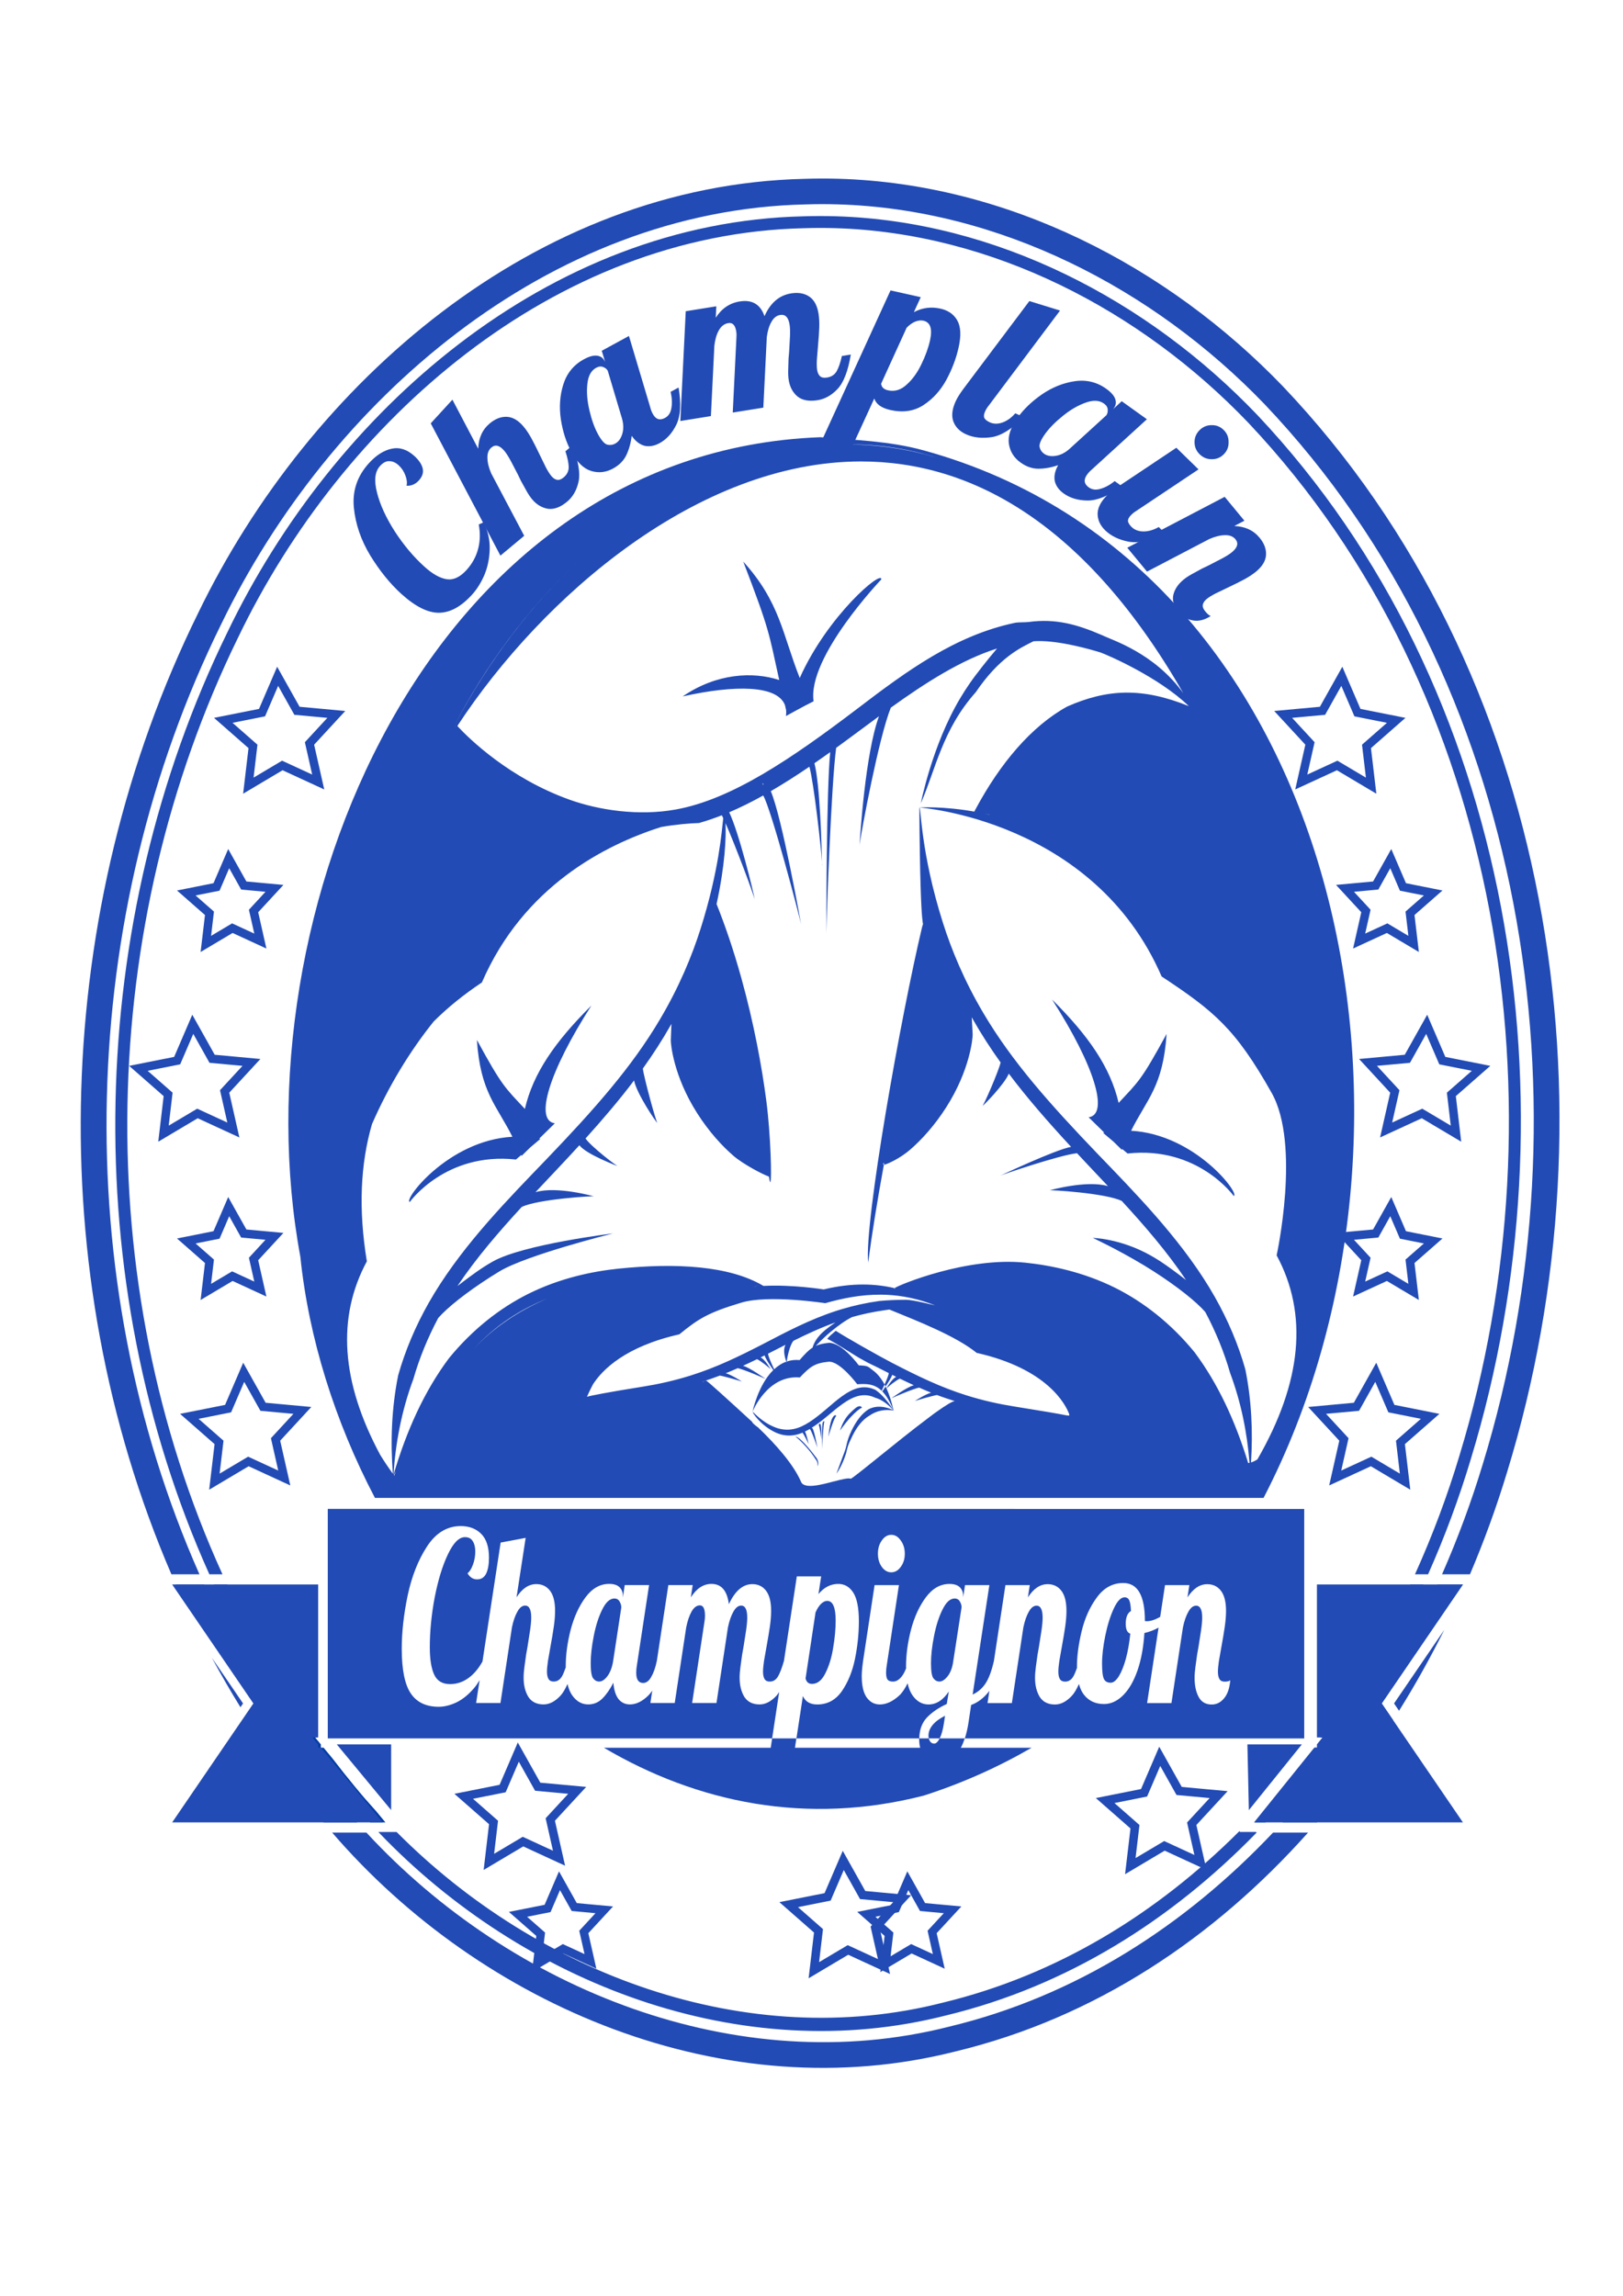 <?xml version="1.0" encoding="UTF-8" standalone="no"?>
<!-- Created with Inkscape (http://www.inkscape.org/) -->

<svg
   width="210mm"
   height="297mm"
   viewBox="0 0 210 297"
   version="1.1"
   id="svg38435"
   inkscape:version="1.1.1 (3bf5ae0d25, 2021-09-20)"
   sodipodi:docname="Logo.svg"
   xmlns:inkscape="http://www.inkscape.org/namespaces/inkscape"
   xmlns:sodipodi="http://sodipodi.sourceforge.net/DTD/sodipodi-0.dtd"
   xmlns="http://www.w3.org/2000/svg"
   xmlns:svg="http://www.w3.org/2000/svg"
   xmlns:rdf="http://www.w3.org/1999/02/22-rdf-syntax-ns#"
   xmlns:cc="http://creativecommons.org/ns#"
   xmlns:dc="http://purl.org/dc/elements/1.1/">
  <title
     id="title38760">Draft Logo</title>
  <sodipodi:namedview
     id="namedview38437"
     pagecolor="#505050"
     bordercolor="#ffffff"
     borderopacity="1"
     inkscape:pageshadow="0"
     inkscape:pageopacity="0"
     inkscape:pagecheckerboard="1"
     inkscape:document-units="mm"
     showgrid="false"
     inkscape:zoom="0.32026164"
     inkscape:cx="373.13242"
     inkscape:cy="488.66296"
     inkscape:window-width="960"
     inkscape:window-height="1017"
     inkscape:window-x="952"
     inkscape:window-y="-8"
     inkscape:window-maximized="0"
     inkscape:current-layer="layer1" />
  <defs
     id="defs38432" />
  <g
     inkscape:label="Layer 1"
     inkscape:groupmode="layer"
     id="layer1">
    <path
       id="path47816"
       style="fill:#224bb5;fill-opacity:1;stroke:none;stroke-width:0.061px;stroke-linecap:butt;stroke-linejoin:miter;stroke-opacity:1"
       d="M 106.138,56.56 C 55.342,58.476 30.648,118.329 38.863,162.587 c 1.083,10.507 4.459,21.288 9.649,31.188 H 163.494 C 188.231,146.111 173.935,73.233 119.52,58.265 115.06,57.038 110.599,56.936 106.138,56.56 Z m 4.743,0.945 c 3.8,0.083 7.436,0.749 10.893,1.878 0.394,0.129 0.788,0.258 1.178,0.399 -0.392,-0.137 -0.784,-0.275 -1.178,-0.399 -4.182,-1.324 -8.441,-1.929 -12.697,-1.873 v 0 c -0.407,0.005 -0.814,0.025 -1.221,0.043 0.105,-0.005 0.209,-0.016 0.315,-0.021 l 0.904,-0.022 v 0 c 0.606,-0.016 1.208,-0.017 1.805,-0.004 z m 0.492,2.192 c 14.371,-0.019 29.158,8.069 41.74,29.989 -3.797,-5.264 -9.256,-6.881 -10.491,-7.505 -3.307,-1.43 -6.049,-2.181 -9.514,-1.718 -0.491,0.066 -1.321,0.012 -1.808,0.114 -7.671,1.627 -13.854,6.128 -20.356,11.096 -8.568,6.512 -16.293,11.744 -23.486,13.045 -4.859,0.889 -10.046,0.072 -13.79,-1.274 -7.763,-2.788 -12.934,-7.849 -14.464,-9.492 l 0.012,-0.093 C 70.255,77.068 90.369,59.724 111.373,59.696 Z m -22.33,2.92 c -0.09,0.045 -0.179,0.092 -0.268,0.137 0.09,-0.045 0.178,-0.092 0.268,-0.137 z m -1.636,0.854 c -0.214,0.117 -0.427,0.237 -0.641,0.357 0.213,-0.119 0.426,-0.24 0.641,-0.357 z m -1.624,0.918 c -0.299,0.176 -0.598,0.357 -0.895,0.54 0.297,-0.182 0.595,-0.363 0.895,-0.54 z m -1.617,0.986 c -0.356,0.225 -0.71,0.457 -1.064,0.691 0.353,-0.234 0.706,-0.465 1.064,-0.691 z m -1.61,1.055 c -0.395,0.268 -0.787,0.543 -1.178,0.822 0.39,-0.278 0.782,-0.553 1.178,-0.822 z m -1.597,1.122 c -0.419,0.305 -0.836,0.616 -1.25,0.934 0.413,-0.316 0.83,-0.628 1.25,-0.934 z m -1.589,1.193 c -0.432,0.335 -0.86,0.678 -1.287,1.027 0.425,-0.348 0.854,-0.69 1.287,-1.027 z m -1.571,1.259 c -0.444,0.367 -0.885,0.743 -1.323,1.125 0.437,-0.381 0.877,-0.756 1.323,-1.125 z m -1.542,1.315 c -0.465,0.409 -0.927,0.827 -1.385,1.253 0.457,-0.424 0.918,-0.842 1.385,-1.253 z m 19.914,1.337 c 3.44,8.941 3.299,9.193 4.653,15.314 -3.415,-1.108 -8.093,-0.883 -12.492,2.123 6.823,-1.519 12.241,-1.453 13.234,1.122 0.053,0.226 0.095,0.415 0.151,0.653 0.022,0.238 0.018,0.492 -0.021,0.764 l 1.134,-0.623 1.341,-0.723 1.101,-0.564 c -0.831,-5.707 8.759,-15.765 8.759,-15.765 0.132,-1.31 -6.945,4.684 -10.552,12.751 -2.231,-5.628 -2.547,-9.805 -7.307,-15.053 z m -21.423,0.03 C 68.641,78.386 63.193,85.534 58.792,93.858 l 0.163,0.164 c 0.01,0.014 0.021,0.028 0.031,0.042 -0.063,-0.069 -0.133,-0.136 -0.195,-0.206 4.019,-7.7 9.436,-15.087 15.956,-21.173 z m 59.544,10.249 c 2.911,-0.048 6.761,1.062 8.113,1.476 1.039,0.377 7.579,3.226 11.417,6.939 -5.998,-2.428 -10.518,-2.248 -15.736,0.051 -4.633,2.551 -8.681,7.351 -11.868,13.303 -0.079,0.143 -0.108,0.197 -0.155,0.282 0.09,0.015 0.171,0.037 0.256,0.052 -4.307,-0.786 -7.349,-0.572 -7.364,-0.572 0,0 22.56,1.576 31.347,21.855 6.794,4.493 9.563,6.758 14.237,15.061 3.784,6.696 0.645,21.017 0.645,21.017 4.093,7.591 3.282,16.383 -2.484,26.391 -0.283,0.184 -0.561,0.321 -0.831,0.404 0.25,-3.924 0.081,-8.008 -0.739,-12.06 -0.903,-3.187 -2.226,-6.318 -3.93,-9.33 -0.241,-0.426 -0.489,-0.848 -0.743,-1.266 -4.004,-6.566 -9.647,-12.292 -14.427,-17.258 -6.285,-6.55 -11.089,-11.968 -14.757,-18.163 -2.481,-4.183 -4.151,-8.209 -5.279,-11.771 -2.876,-9.076 -2.807,-14.89 -3.04,-14.881 0.124,18.764 0.727,13.977 0.346,15.508 -2.705,11.342 -7.482,38.069 -6.97,43.364 0.499,-3.797 1.212,-8.165 2.032,-12.647 -0.237,-0.023 0.102,-0.555 0,0 0.533,-0.103 2.148,-0.881 3.37,-1.933 1.46,-1.258 3.165,-3.1 4.712,-5.527 3.095,-4.856 3.431,-9.024 3.409,-9.43 l -0.119,-2.203 c 0.044,0.079 0.083,0.156 0.128,0.235 1.09,1.926 2.293,3.783 3.608,5.619 -0.26,1.131 -2.254,5.723 -2.379,5.648 0.167,-0.062 2.915,-2.877 3.437,-4.207 2.34,3.108 5.021,6.192 8.059,9.473 -2.039,0.363 -9.181,3.737 -9.181,3.737 0.003,-0.054 7.665,-2.675 9.95,-2.914 0.406,0.434 0.801,0.862 1.219,1.304 0.9,0.955 1.845,1.955 2.787,2.956 -2.782,-0.824 -7.616,0.56 -7.604,0.551 -0.085,-0.108 7.349,0.348 9.39,1.366 2.938,3.189 5.88,6.595 8.317,10.231 -0.998,-0.781 -2.49,-1.879 -3.315,-2.413 -0.426,-0.276 -0.852,-0.533 -1.277,-0.773 -3.944,-2.215 -7.475,-2.265 -7.475,-2.265 0,0 3.053,1.403 6.625,3.547 0.396,0.237 0.795,0.486 1.2,0.747 3.152,2.02 5.557,3.951 6.729,5.291 1.365,2.569 2.446,5.214 3.215,7.893 1.446,3.873 2.209,7.816 2.51,11.621 -0.058,0.012 -0.116,0.019 -0.173,0.026 -1.677,-5.44 -3.893,-10.25 -6.937,-14.33 -3.024,-3.704 -6.572,-6.488 -10.273,-8.337 -4.09,-2.035 -8.275,-2.906 -11.636,-3.256 -7.538,-0.785 -16.397,2.9 -16.913,3.295 0.036,0.037 0.084,0.054 0.126,0.083 l -0.176,-0.045 c 0,-0.006 0.034,-0.025 0.05,-0.037 -1.266,-0.298 -2.626,-0.469 -4.082,-0.469 -1.585,0 -3.281,0.196 -5.084,0.637 0,0 -3.972,-0.651 -7.798,-0.456 -4.373,-2.61 -11.32,-3.007 -18.789,-2.23 -3.361,0.35 -7.546,1.221 -11.636,3.256 -3.701,1.848 -7.249,4.633 -10.273,8.337 -3.18,4.262 -5.463,9.313 -7.164,15.055 -0.002,-0.002 -0.003,-0.004 -0.004,-0.006 0.257,-4.032 1.03,-8.24 2.57,-12.366 0.768,-2.679 1.85,-5.324 3.215,-7.893 1.173,-1.339 3.577,-3.271 6.729,-5.29 0.405,-0.261 0.804,-0.509 1.2,-0.746 3.571,-2.144 14.689,-4.908 14.689,-4.908 0,0 -11.596,1.411 -15.539,3.625 -0.426,0.24 -0.852,0.497 -1.278,0.773 -0.824,0.534 -2.317,1.632 -3.315,2.413 2.437,-3.636 5.379,-7.042 8.317,-10.231 2.041,-1.018 9.476,-1.474 9.391,-1.367 0.012,0.008 -4.822,-1.375 -7.605,-0.551 0.942,-1.001 1.886,-2.001 2.786,-2.956 1.005,-1.063 1.961,-2.095 2.895,-3.115 0.865,1.188 5.043,2.736 5.043,2.736 -0.137,0.07 -3.651,-2.666 -4.247,-3.613 2.311,-2.559 4.405,-5.025 6.275,-7.501 0.324,1.674 2.864,5.447 3.033,5.51 -0.127,0.077 -1.761,-5.887 -1.897,-7.05 1.317,-1.838 2.521,-3.697 3.612,-5.625 0.031,-0.054 0.057,-0.107 0.087,-0.161 l -0.079,2.129 c -0.015,0.406 0.314,4.574 3.409,9.43 1.546,2.427 3.251,4.269 4.712,5.527 1.226,1.056 3.781,2.409 4.569,2.669 0.077,0.464 0.142,0.756 0.187,0.722 0.206,-0.152 0.05,-6.151 -0.516,-10.488 -0.58,-4.443 -1.601,-10.024 -3.228,-15.884 -1.058,-3.813 -2.174,-7.003 -3.213,-9.601 1.106,-5.048 1.244,-8.689 1.159,-10.469 1.227,2.785 3.609,9.092 3.781,9.919 -0.15,-1.005 -2.047,-8.695 -3.305,-11.322 1.45,-0.616 2.913,-1.345 4.402,-2.174 1.084,1.917 4.619,15.349 4.891,16.632 -0.084,-0.471 -2.433,-13.665 -3.91,-17.19 1.625,-0.944 3.285,-2.003 4.992,-3.164 0.559,2.011 1.488,10.198 1.63,12.342 -0.045,-2.061 -0.262,-10.073 -0.979,-12.788 0.673,-0.464 1.354,-0.943 2.044,-1.438 -0.483,4.758 -0.504,21.885 -0.505,23.424 0.044,-2.469 0.634,-19.139 1.272,-23.977 0.561,-0.407 1.128,-0.822 1.701,-1.247 1.249,-0.92 2.531,-1.879 3.841,-2.839 -1.782,4.835 -2.445,15.62 -2.51,16.619 0.22,-1.701 2.477,-13.857 4.042,-17.733 4.406,-3.166 9.075,-6.179 13.747,-7.655 -1.12,1.308 -2.742,3.353 -3.56,4.545 -0.425,0.619 -0.833,1.257 -1.225,1.913 -3.623,6.084 -5.081,13.57 -5.081,13.57 1.914,-4.341 2.765,-9.505 7.11,-14.374 3.06,-4.501 5.755,-5.735 7.468,-6.588 0.185,-0.014 0.375,-0.022 0.569,-0.026 z m 19.997,7.471 c 0.022,0.043 0.044,0.085 0.063,0.124 -0.021,-0.041 -0.042,-0.083 -0.063,-0.124 z m -55.595,10.936 c 0.036,0.005 0.091,0.073 0.079,0.209 -0.135,-0.142 -0.12,-0.215 -0.079,-0.209 z m 28.684,3.912 c 0.203,0.044 0.38,0.071 0.618,0.126 v 0 c 0.021,0.011 0.05,0.024 0.071,0.035 -0.23,-0.053 -0.465,-0.113 -0.689,-0.161 z M 93.4,105.468 c 0.047,0.087 0.121,0.257 0.179,0.377 -0.188,1.638 -0.561,6.828 -2.922,14.278 -1.128,3.562 -2.798,7.588 -5.279,11.771 -3.667,6.194 -8.472,11.612 -14.757,18.163 -4.779,4.967 -10.423,10.692 -14.426,17.258 -0.254,0.417 -0.501,0.839 -0.743,1.266 -1.704,3.012 -3.027,6.143 -3.93,9.33 -0.868,4.285 -1.008,8.608 -0.692,12.738 -0.581,-0.798 -1.123,-1.608 -1.63,-2.428 -5.08,-9.453 -5.641,-17.797 -1.733,-25.045 -1.104,-6.714 -0.838,-12.603 0.667,-17.763 2.143,-4.898 4.885,-9.413 7.978,-13.264 1.831,-1.824 3.913,-3.505 6.238,-5.05 5.359,-12.369 15.836,-17.774 23.199,-20.113 1.984,-0.343 3.68,-0.475 4.899,-0.515 0.982,-0.279 1.964,-0.614 2.952,-1.002 z m 17.821,3.813 c -0.017,0.134 -0.022,0.206 -0.013,0.201 0,0.002 0.01,-0.152 0.013,-0.201 z m -4.864,2.245 c 0.007,0.311 0.01,0.52 0.01,0.52 0.015,-0.027 0.01,-0.217 -0.01,-0.52 z m -8.699,4.875 c 0.007,0.044 0.01,0.076 0.01,0.093 0.007,-0.009 0,-0.045 -0.01,-0.093 z m 9.259,4.323 c -0.007,0.195 -0.007,0.311 0,0.316 z m 29.214,8.584 c 5.501,8.562 7.393,14.864 4.728,15.232 l 2.025,1.984 c -0.053,0.01 -0.105,0.016 -0.158,0.027 l 1.34,1.13 1.11,1.087 c 0.003,-0.049 0.003,-0.096 0.007,-0.145 l 0.714,0.602 c 9.102,-0.993 13.732,5.49 13.732,5.49 0.892,-0.194 -4.939,-7.968 -13.276,-8.434 2.038,-4.086 4.142,-5.726 4.593,-12.526 -3.271,5.999 -3.608,6.133 -6.207,8.922 -1.075,-4.625 -3.917,-8.709 -8.607,-13.369 z m -59.612,0.777 c 0,0 0,0 0,4.9e-4 z m 0,4.9e-4 c -4.69,4.66 -7.531,8.744 -8.606,13.369 -2.599,-2.789 -2.936,-2.922 -6.207,-8.922 0.451,6.8 2.555,8.44 4.593,12.526 -8.336,0.466 -14.168,8.24 -13.276,8.435 0,0 4.63,-6.483 13.732,-5.49 l 0.714,-0.602 c 0.004,0.049 0.004,0.096 0.007,0.145 l 1.109,-1.087 1.339,-1.13 c -0.053,-0.011 -0.105,-0.017 -0.158,-0.027 l 2.026,-1.984 c -2.665,-0.368 -0.774,-6.67 4.727,-15.232 z m 21.549,36.175 c 0.376,-0.191 0.29,-0.146 -0.453,0.243 -0.005,-0.001 -0.011,-0.003 -0.016,-0.004 0.112,-0.057 0.393,-0.2 0.469,-0.239 z m -0.679,0.187 c 0.025,0.004 0.051,0.006 0.075,0.01 -0.008,8.3e-4 -0.015,0.002 -0.023,0.003 -0.017,-0.004 -0.035,-0.008 -0.053,-0.013 z m 19.9,0.714 c 0.002,5e-4 0.004,0.002 0.006,0.002 -0.086,0.034 -0.089,0.034 -0.006,-0.002 z m -3.331,0.322 c 1.985,0.014 4.073,0.33 6.278,1.106 0.237,0.084 0.476,0.173 0.716,0.268 -0.009,0 -0.019,0 -0.03,0 -0.186,-0.035 -2.744,-0.711 -3.718,-0.711 -1.14,0.002 -2.294,0.05 -3.446,0.158 -1.66,0.232 -3.299,0.591 -4.883,1.067 -0.224,0.067 -0.447,0.137 -0.666,0.208 -3.461,1.124 -6.519,2.754 -9.17,4.133 -3.496,1.813 -6.38,3.193 -9.643,4.221 -2.203,0.695 -4.31,1.148 -6.167,1.443 -4.481,0.712 -6.982,1.201 -7.238,1.312 l -0.036,0.001 c 0,0 0.284,-0.691 0.785,-1.628 1.215,-1.871 4.174,-4.869 11.162,-6.444 2.445,-1.993 3.666,-2.797 8.034,-4.104 3.524,-1.054 10.844,0.074 10.844,0.074 2.245,-0.64 4.628,-1.12 7.18,-1.102 z m -43.153,0.51 c -3.631,1.537 -6.925,3.71 -9.598,6.601 2.818,-3.088 6.096,-5.197 9.598,-6.601 z m 44.278,1.417 c 3.831,1.563 8.636,3.455 11.287,5.605 9.155,2.063 11.49,6.657 11.961,7.887 0.007,0.075 0.028,0.23 0.028,0.23 0,0 -0.311,-0.028 -0.365,-0.032 -0.912,-0.19 -3.227,-0.588 -6.816,-1.159 -1.857,-0.295 -3.965,-0.747 -6.168,-1.443 -3.262,-1.028 -6.146,-2.408 -9.643,-4.221 -1.739,-0.905 -5.952,-3.285 -7.225,-4.119 l -0.576,0.495 c -0.183,0.157 -0.391,0.365 -0.531,0.548 1.037,0.451 3.704,2.279 4.668,2.759 0.752,0.449 1.184,0.585 2.602,1.321 0.235,0.12 0.468,0.238 0.698,0.355 -0.038,0.301 -0.283,0.887 -0.549,1.474 -0.421,-0.787 -0.932,-1.427 -1.543,-1.86 -0.658,-0.486 -0.536,-0.565 -1.796,-0.62 0,0 -2.085,-2.899 -3.849,-2.915 -0.731,0.074 -1.262,0.195 -1.712,0.397 0.344,-0.363 0.826,-0.851 1.464,-1.422 0.13,-0.116 0.266,-0.234 0.408,-0.352 1.092,-0.918 2.13,-1.619 2.842,-1.959 1.355,-0.381 2.742,-0.675 4.143,-0.873 0.189,-0.036 0.455,-0.062 0.672,-0.095 z m -6.979,1.66 c -0.421,0.291 -1.019,0.73 -1.308,0.971 -0.15,0.125 -0.291,0.25 -0.423,0.376 -0.836,0.798 -1.125,1.525 -1.234,1.918 v 0 c -0.544,0.344 -1.012,0.852 -1.679,1.609 -0.608,-0.055 -1.159,0.02 -1.661,0.189 0.037,-0.401 0.376,-2.156 0.875,-2.684 1.698,-0.845 3.512,-1.689 5.43,-2.377 z m -6.459,2.895 v 0 c -0.42,0.733 -0.003,1.912 0.101,2.186 0.018,-0.006 0.034,-0.014 0.052,-0.019 -0.002,0.03 -0.017,0.108 -0.017,0.121 -0.003,-0.007 -0.026,-0.073 -0.036,-0.101 -0.598,0.21 -1.118,0.562 -1.576,0.989 -0.347,-0.723 -0.746,-1.62 -0.796,-2.017 0.231,-0.116 0.463,-0.234 0.698,-0.355 0.512,-0.261 1.037,-0.53 1.574,-0.803 z m -41.053,1.328 c -0.071,0.083 -0.145,0.164 -0.215,0.248 0.071,-0.085 0.144,-0.164 0.215,-0.248 z m 38.344,0.049 c 0.094,0.38 0.644,1.212 1.118,1.9 -1.985,1.949 -2.679,5.376 -2.679,5.376 0,0 1.906,-4.785 6.114,-4.419 1.298,-1.368 1.903,-1.862 3.707,-2.033 1.456,-0.143 3.722,2.909 3.722,2.909 1.114,-0.07 2.183,-0.098 3.169,0.85 -0.002,-0.003 -0.003,-0.006 -0.005,-0.008 0.118,-0.24 0.245,-0.528 0.371,-0.807 0.045,0.083 0.088,0.168 0.131,0.254 0.393,-0.593 0.782,-1.213 0.856,-1.508 0.175,0.087 0.349,0.174 0.522,0.259 -0.535,0.252 -1.146,1.275 -1.266,1.483 0.002,0.005 0.005,0.009 0.007,0.014 0.205,-0.216 1.301,-1.093 1.729,-1.267 0.611,0.298 1.212,0.583 1.806,0.854 -0.864,0.222 -2.916,1.701 -2.917,1.702 0.019,-0.031 2.936,-1.293 3.614,-1.389 0.514,0.227 1.026,0.445 1.537,0.652 -0.656,0.172 -1.982,0.986 -2.091,1.084 0.141,-0.082 2.301,-0.692 2.857,-0.782 0.754,0.29 1.526,0.541 2.302,0.789 -0.339,0.026 -1.201,0.563 -2.314,1.355 -0.104,0.071 -0.206,0.145 -0.309,0.219 -0.057,0.041 -0.116,0.085 -0.174,0.128 -0.257,0.187 -0.512,0.379 -0.766,0.578 -3.976,2.984 -9.73,7.844 -9.913,7.76 -0.261,-0.12 -1.081,0.058 -2.101,0.333 -0.023,0.099 -0.029,0.162 -0.038,0.23 0,0 0,0 -0.002,0 0.015,-0.086 0.032,-0.176 0.033,-0.235 -1.695,0.458 -3.889,1.041 -4.302,0.086 -0.976,-2.257 -3.228,-4.813 -5.554,-7.039 -0.519,-0.362 -0.788,-0.66 -0.78,-0.697 0.005,-0.009 0.021,-0.002 0.057,0.018 -0.017,-0.015 -0.032,-0.03 -0.048,-0.045 -0.005,0.007 -0.008,0.027 -0.008,0.027 0,0 0.005,-0.022 0.005,-0.029 -3.061,-2.82 -5.853,-5.349 -5.97,-5.35 l -0.394,0.129 c 0.019,0.033 0.041,0.066 0.06,0.1 -0.015,-0.014 -0.095,-0.087 -0.103,-0.094 0.751,-0.242 1.492,-0.497 2.222,-0.778 0.565,0.093 2.72,0.701 2.856,0.783 -0.111,-0.098 -1.435,-0.911 -2.091,-1.084 0.513,-0.207 1.024,-0.425 1.539,-0.652 0.685,0.1 3.594,1.358 3.613,1.389 0,0 -2.052,-1.478 -2.917,-1.702 0.594,-0.271 1.195,-0.556 1.806,-0.854 0.44,0.179 1.605,1.115 1.761,1.297 -0.079,-0.138 -0.733,-1.263 -1.292,-1.527 0.172,-0.085 0.346,-0.171 0.52,-0.259 z m 15.766,4.27 v 0 c -0.007,0.007 -0.029,0.025 -0.033,0.031 0.003,-0.006 0.021,-0.035 0.027,-0.045 -0.036,-0.079 -0.073,-0.157 -0.111,-0.234 -0.145,0.219 -0.291,0.449 -0.421,0.636 -0.025,-0.026 -0.051,-0.051 -0.076,-0.075 0.021,0.032 0.041,0.064 0.061,0.097 0.005,-0.006 0.01,-0.015 0.015,-0.021 0.488,0.497 0.955,1.242 1.396,2.352 -0.698,-1.069 -1.462,-1.977 -2.276,-2.543 -0.625,-0.304 -1.272,-0.406 -1.927,-0.307 -0.093,0.014 -0.186,0.032 -0.278,0.053 -1.45,0.346 -2.876,1.625 -4.105,2.682 -1.619,1.385 -2.929,2.352 -4.289,2.629 -0.918,0.189 -1.748,0.045 -2.456,-0.242 -1.803,-0.729 -2.813,-2.064 -2.83,-1.956 -0.017,0.108 0.964,1.652 2.794,2.569 0.718,0.36 1.568,0.57 2.51,0.43 0.381,-0.058 0.76,-0.174 1.141,-0.333 0.177,0.241 0.811,1.476 0.788,1.502 0.002,-0.059 -0.283,-1.293 -0.476,-1.643 0.213,-0.102 0.426,-0.214 0.643,-0.344 -0.017,0.037 -0.027,0.067 -0.007,0.054 0.12,-0.082 0.973,2.334 0.973,2.373 0,-0.002 -0.523,-2.868 -0.74,-2.538 -0.015,-0.008 -0.023,-0.005 -0.035,-0.01 0.659,-0.414 1.343,-0.939 2.086,-1.559 1.234,-1.024 2.643,-2.273 4.035,-2.593 0.088,-0.021 0.178,-0.038 0.267,-0.051 0.629,-0.094 1.248,-0.002 1.845,0.285 0.839,0.226 1.635,0.821 2.36,1.611 -1.134,-0.517 -2.19,-0.613 -3.176,-0.124 -0.876,0.543 -1.631,1.53 -2.233,2.796 -0.665,1.401 -0.579,1.854 -0.861,2.617 -0.838,2.266 -1.084,2.92 -1.084,2.92 0,0 0.695,-0.873 1.249,-2.628 0.175,-0.754 0.211,-1.037 0.853,-2.317 0.581,-1.163 1.304,-2.053 2.142,-2.537 0.965,-0.679 2.002,-0.849 3.135,-0.686 0.003,0.008 0.007,0.014 0.01,0.022 -0.002,-0.008 -0.003,-0.014 -0.005,-0.022 0.01,0.002 0.019,0.002 0.028,0.003 -0.015,-0.022 -0.029,-0.041 -0.043,-0.063 -0.222,-1.016 -0.516,-1.966 -0.892,-2.791 z m 3.678,1.636 c -0.005,0.004 -0.01,0.006 -0.008,0.008 0,-0.002 0.005,-0.005 0.008,-0.008 z m -7.174,0.668 c -0.126,0.007 -0.293,0.069 -0.504,0.234 -0.181,0.141 -0.622,0.546 -0.819,0.758 -0.08,0.087 -0.158,0.176 -0.232,0.268 -0.685,0.852 -0.96,1.9 -0.96,1.9 0,0 0.476,-0.706 1.12,-1.457 0.071,-0.083 0.145,-0.166 0.221,-0.249 0.629,-0.686 1.18,-1.138 1.496,-1.261 -0.012,-0.067 -0.112,-0.206 -0.322,-0.194 z m -3.132,1.164 c -0.018,0 -0.037,0.003 -0.058,0.011 -0.081,0.031 -0.18,0.128 -0.291,0.307 -0.397,0.638 -0.533,2.462 -0.533,2.458 -0.027,0.01 0.706,-2.449 1.011,-2.675 -0.031,-0.064 -0.075,-0.1 -0.129,-0.101 z m -1.509,0.785 c -0.036,0.015 -0.074,0.068 -0.119,0.189 -0.124,0.334 -0.065,3.421 -0.065,3.421 -0.01,-0.01 0.142,-3.368 0.289,-3.576 -0.035,-0.028 -0.069,-0.049 -0.105,-0.034 z m -0.5,0.316 v 0 c -0.06,0.025 -0.128,0.145 -0.144,0.172 0.1,-0.066 0.381,1.827 0.356,1.862 0,0 0.057,-1.86 -0.157,-2.022 -0.017,-0.019 -0.035,-0.021 -0.055,-0.013 z m -3.151,1.655 c 0.775,0.592 1.968,1.884 2.607,2.931 0.37,0.38 0.241,0.905 0.28,0.883 0.039,-0.021 0.195,-0.514 -0.129,-1.003 -0.35,-0.461 -2.057,-2.744 -2.759,-2.811 z m -3.794,0.975 c 0.003,0.002 0.005,0.005 0.008,0.007 -0.002,-8.4e-4 -0.003,-0.002 -0.004,-0.003 -0.002,-0.001 -0.003,-0.003 -0.004,-0.004 z m -47.9,3.47 c -0.073,0.219 -0.141,0.431 -0.2,0.628 -0.016,-0.022 -0.031,-0.044 -0.048,-0.067 0.081,-0.19 0.166,-0.374 0.248,-0.562 z m 58.568,1.362 c 0.061,-0.002 0.113,8.3e-4 0.161,0.007 -0.055,-0.006 -0.118,-0.002 -0.176,-0.005 0.004,0 0.011,-0.002 0.015,-0.002 z m -31.65,34.455 c 12.107,7.136 26.256,10.073 41.383,6.193 4.987,-1.601 9.638,-3.69 13.958,-6.193 z"
       sodipodi:nodetypes="ccccscsscssscccsssccsccccccscccccccccccccccccccccccccccccccccccccccccccccscccccccccccccscccccccccssscccccccccccccsccccccccccscccccccsccccccccccscccccccccccscccsccscccccccccccccccccccsccccscccscscsscccccccccccccccccccccccccccccccccccccccccccccsccscccccccccccccsccscccccccssccccsccccccccscsccccccccscccscccccccccccccccscssccccsccccccccscccccccccccccccccccccccccccscscsccscccccccccccccccccccccscccccccccsccccsccccccccccccsccccsccccccccccccccsssccsccssscccsssccssscccsccsccccccccccsccscccc" />
    <path
       id="path34110"
       style="color:#000000;fill:#224bb5;fill-opacity:1;stroke-width:0.166;-inkscape-stroke:none"
       d="m 42.411,195.201 v 29.687 h 9.096 48.399 l 0.913,-6.004 c -0.115,0.172 -0.229,0.353 -0.35,0.483 -0.7,0.753 -1.429,1.129 -2.187,1.129 -0.889,0 -1.546,-0.326 -1.969,-0.977 -0.408,-0.671 -0.612,-1.495 -0.612,-2.472 0,-0.427 0.036,-0.905 0.109,-1.434 0.073,-0.549 0.146,-1.078 0.219,-1.587 0.088,-0.509 0.146,-0.834 0.175,-0.977 0.117,-0.712 0.226,-1.414 0.328,-2.106 0.102,-0.692 0.153,-1.251 0.153,-1.678 0,-1.038 -0.263,-1.556 -0.787,-1.556 -0.379,0 -0.714,0.264 -1.006,0.793 -0.292,0.509 -0.525,1.18 -0.7,2.014 l -1.487,9.796 h -3.15 l 1.597,-10.528 c 0.044,-0.244 0.066,-0.498 0.066,-0.763 0,-0.895 -0.219,-1.343 -0.656,-1.343 -0.408,0 -0.766,0.264 -1.072,0.793 -0.292,0.509 -0.525,1.19 -0.7,2.045 l -1.487,9.796 h -3.15 l 0.244,-1.604 c -0.163,0.241 -0.331,0.454 -0.506,0.627 -0.787,0.773 -1.582,1.16 -2.384,1.16 -0.612,0 -1.108,-0.234 -1.487,-0.702 -0.365,-0.488 -0.583,-1.19 -0.656,-2.106 -0.423,0.834 -0.897,1.516 -1.422,2.045 -0.51,0.509 -1.123,0.763 -1.837,0.763 -0.831,0 -1.524,-0.397 -2.078,-1.19 -0.265,-0.379 -0.462,-0.867 -0.6,-1.45 -0.286,0.645 -0.587,1.163 -0.909,1.511 -0.7,0.753 -1.429,1.129 -2.187,1.129 -0.889,0 -1.546,-0.326 -1.968,-0.977 -0.408,-0.671 -0.612,-1.495 -0.612,-2.472 0,-0.427 0.036,-0.905 0.109,-1.434 0.073,-0.549 0.146,-1.078 0.219,-1.587 0.087,-0.509 0.146,-0.834 0.175,-0.977 0.117,-0.712 0.226,-1.414 0.328,-2.106 0.102,-0.692 0.153,-1.251 0.153,-1.678 0,-1.038 -0.262,-1.556 -0.787,-1.556 -0.379,0 -0.714,0.264 -1.006,0.793 -0.292,0.509 -0.525,1.18 -0.7,2.014 l -1.487,9.796 h -3.15 l 0.452,-2.956 c -0.205,0.346 -0.423,0.677 -0.67,0.972 -0.714,0.854 -1.48,1.485 -2.297,1.892 -0.817,0.387 -1.589,0.58 -2.318,0.58 -1.648,0 -2.858,-0.58 -3.631,-1.74 -0.773,-1.16 -1.159,-3.082 -1.159,-5.768 0,-2.136 0.255,-4.435 0.766,-6.897 0.525,-2.462 1.356,-4.567 2.493,-6.317 1.152,-1.77 2.61,-2.655 4.374,-2.655 1.094,0 1.976,0.336 2.647,1.007 0.671,0.671 1.006,1.699 1.006,3.082 0,0.875 -0.124,1.567 -0.372,2.075 -0.248,0.488 -0.634,0.732 -1.159,0.732 -0.525,0 -0.94,-0.264 -1.247,-0.793 0.262,-0.183 0.496,-0.549 0.7,-1.099 0.204,-0.549 0.306,-1.119 0.306,-1.709 0,-0.549 -0.109,-0.997 -0.328,-1.343 -0.204,-0.346 -0.54,-0.519 -1.006,-0.519 -0.773,0 -1.509,0.743 -2.209,2.228 -0.7,1.465 -1.269,3.316 -1.706,5.554 -0.423,2.238 -0.634,4.394 -0.634,6.47 0,1.546 0.19,2.726 0.569,3.54 0.379,0.814 1.064,1.221 2.056,1.221 0.86,0 1.655,-0.264 2.384,-0.793 0.695,-0.504 1.294,-1.218 1.804,-2.13 l 2.352,-15.387 3.237,-0.61 -1.181,7.69 c 0.729,-1.139 1.582,-1.709 2.559,-1.709 0.744,0 1.334,0.285 1.772,0.855 0.437,0.57 0.656,1.434 0.656,2.594 0,0.59 -0.051,1.251 -0.153,1.984 -0.102,0.712 -0.248,1.587 -0.437,2.625 -0.117,0.631 -0.226,1.251 -0.328,1.862 -0.087,0.59 -0.131,1.058 -0.131,1.404 0,0.407 0.066,0.722 0.197,0.946 0.131,0.224 0.357,0.336 0.678,0.336 0.437,0 0.787,-0.214 1.05,-0.641 0.169,-0.289 0.339,-0.711 0.508,-1.195 0,-0.041 -0.005,-0.075 -0.005,-0.117 0,-1.506 0.211,-3.082 0.634,-4.73 0.437,-1.668 1.079,-3.072 1.925,-4.211 0.86,-1.16 1.881,-1.739 3.062,-1.739 0.598,0 1.043,0.142 1.334,0.427 0.292,0.285 0.438,0.661 0.438,1.129 v 0.214 l 0.241,-1.617 h 3.15 l -1.575,10.376 c -0.058,0.305 -0.087,0.631 -0.087,0.977 0,0.875 0.299,1.312 0.897,1.312 0.408,0 0.758,-0.264 1.05,-0.793 0.305,-0.527 0.544,-1.216 0.719,-2.065 l 1.49,-9.806 h 3.15 l -0.241,1.587 c 0.744,-1.16 1.633,-1.739 2.668,-1.739 1.283,0 2.034,0.875 2.253,2.624 0.802,-1.729 1.815,-2.594 3.04,-2.594 0.744,0 1.334,0.285 1.772,0.855 0.437,0.57 0.656,1.434 0.656,2.594 0,0.59 -0.051,1.251 -0.153,1.984 -0.102,0.712 -0.248,1.587 -0.437,2.625 -0.117,0.631 -0.226,1.251 -0.328,1.862 -0.087,0.59 -0.131,1.058 -0.131,1.404 0,0.407 0.066,0.722 0.197,0.946 0.131,0.224 0.357,0.336 0.678,0.336 0.437,0 0.787,-0.214 1.05,-0.641 0.262,-0.448 0.525,-1.129 0.787,-2.045 v 0 l 1.662,-10.925 h 3.15 l -0.35,2.289 c 0.729,-0.875 1.582,-1.312 2.559,-1.312 0.817,0 1.466,0.376 1.947,1.129 0.481,0.753 0.722,1.984 0.722,3.693 0,1.607 -0.168,3.235 -0.503,4.883 -0.335,1.628 -0.904,3.021 -1.706,4.181 -0.802,1.139 -1.859,1.709 -3.171,1.709 -0.933,0 -1.553,-0.366 -1.859,-1.099 l -0.839,5.491 h 15.894 c 0.018,-1.115 0.347,-2.022 0.999,-2.714 0.671,-0.692 1.524,-1.272 2.559,-1.739 l 0.262,-1.617 c -0.744,1.119 -1.618,1.678 -2.625,1.678 -0.831,0 -1.524,-0.397 -2.078,-1.19 -0.28,-0.402 -0.489,-0.92 -0.627,-1.551 -0.327,0.674 -0.685,1.212 -1.079,1.581 -0.846,0.773 -1.684,1.16 -2.515,1.16 -0.7,0 -1.269,-0.305 -1.706,-0.915 -0.423,-0.61 -0.634,-1.526 -0.634,-2.747 0,-0.509 0.058,-1.17 0.175,-1.984 l 1.487,-9.796 h 3.15 l -1.575,10.376 c -0.058,0.305 -0.087,0.631 -0.087,0.977 0,0.407 0.066,0.702 0.197,0.885 0.146,0.163 0.379,0.244 0.7,0.244 0.423,0 0.817,-0.244 1.181,-0.732 0.204,-0.285 0.373,-0.619 0.513,-0.994 -0.002,-0.079 -0.01,-0.146 -0.01,-0.227 0,-1.506 0.211,-3.082 0.634,-4.73 0.437,-1.668 1.079,-3.072 1.925,-4.211 0.86,-1.16 1.881,-1.739 3.062,-1.739 0.598,0 1.043,0.142 1.334,0.427 0.292,0.285 0.437,0.661 0.437,1.129 v 0.183 l 0.241,-1.587 h 3.15 l -2.165,14.16 c 0.7,-0.326 1.261,-0.814 1.684,-1.465 0.422,-0.649 0.778,-1.613 1.069,-2.889 l 1.49,-9.806 h 3.15 l -0.241,1.587 c 0.729,-1.139 1.582,-1.709 2.559,-1.709 0.744,0 1.334,0.285 1.772,0.855 0.437,0.57 0.656,1.434 0.656,2.594 0,0.59 -0.051,1.251 -0.153,1.984 -0.102,0.712 -0.248,1.587 -0.438,2.625 -0.117,0.631 -0.226,1.251 -0.328,1.862 -0.087,0.59 -0.131,1.058 -0.131,1.404 0,0.407 0.066,0.722 0.197,0.946 0.131,0.224 0.357,0.336 0.678,0.336 0.437,0 0.787,-0.214 1.05,-0.641 0.163,-0.278 0.326,-0.677 0.489,-1.135 0,-0.051 -0.007,-0.094 -0.007,-0.146 0,-1.383 0.204,-2.92 0.612,-4.608 0.408,-1.689 1.064,-3.143 1.968,-4.364 0.904,-1.241 2.041,-1.862 3.412,-1.862 1.866,0 2.8,1.628 2.8,4.883 v 0.031 c 0.044,0.02 0.124,0.03 0.241,0.03 0.481,0 1.035,-0.173 1.662,-0.519 0.027,-0.016 0.05,-0.036 0.077,-0.052 l 0.623,-4.098 h 3.15 l -0.241,1.587 c 0.729,-1.139 1.582,-1.709 2.559,-1.709 0.744,0 1.334,0.285 1.772,0.855 0.437,0.57 0.656,1.434 0.656,2.594 0,0.59 -0.051,1.251 -0.153,1.984 -0.102,0.712 -0.248,1.587 -0.437,2.625 -0.117,0.631 -0.226,1.251 -0.328,1.862 -0.087,0.59 -0.131,1.058 -0.131,1.404 0,0.407 0.066,0.722 0.197,0.946 0.131,0.224 0.357,0.336 0.678,0.336 0.35,0 0.59,-0.061 0.722,-0.183 -0.087,1.038 -0.357,1.821 -0.809,2.35 -0.437,0.529 -0.97,0.793 -1.597,0.793 -0.773,0 -1.334,-0.326 -1.684,-0.977 -0.35,-0.651 -0.525,-1.475 -0.525,-2.472 0,-0.427 0.036,-0.905 0.109,-1.434 0.073,-0.549 0.146,-1.078 0.219,-1.587 0.087,-0.509 0.146,-0.834 0.175,-0.977 0.117,-0.712 0.226,-1.414 0.328,-2.106 0.102,-0.692 0.153,-1.251 0.153,-1.678 0,-1.038 -0.262,-1.556 -0.787,-1.556 -0.379,0 -0.714,0.264 -1.006,0.793 -0.292,0.509 -0.525,1.18 -0.7,2.014 l -1.487,9.796 h -3.15 l 1.483,-9.762 c -0.568,0.313 -1.177,0.549 -1.833,0.699 -0.117,1.851 -0.416,3.469 -0.897,4.852 -0.481,1.383 -1.101,2.452 -1.859,3.204 -0.758,0.753 -1.582,1.129 -2.472,1.129 -1.079,0 -1.932,-0.387 -2.559,-1.16 -0.301,-0.371 -0.526,-0.852 -0.682,-1.43 -0.288,0.65 -0.591,1.172 -0.914,1.522 -0.7,0.753 -1.429,1.129 -2.187,1.129 -0.889,0 -1.546,-0.326 -1.968,-0.977 -0.408,-0.671 -0.612,-1.495 -0.612,-2.472 0,-0.427 0.036,-0.905 0.109,-1.434 0.073,-0.549 0.146,-1.078 0.219,-1.587 0.087,-0.509 0.146,-0.834 0.175,-0.977 0.117,-0.712 0.226,-1.414 0.328,-2.106 0.102,-0.692 0.153,-1.251 0.153,-1.678 0,-1.038 -0.262,-1.556 -0.787,-1.556 -0.379,0 -0.714,0.264 -1.006,0.793 -0.292,0.509 -0.525,1.18 -0.7,2.014 l -1.487,9.796 h -3.15 l 0.244,-1.603 c -0.031,0.043 -0.059,0.098 -0.091,0.139 -0.671,0.834 -1.429,1.404 -2.275,1.709 l -0.328,2.197 c -0.123,0.829 -0.291,1.524 -0.488,2.134 h 34.804 9.111 v -29.687 z m 82.417,29.687 h -3.246 c -0.228,0.446 -0.463,0.673 -0.705,0.673 -0.233,0 -0.416,-0.102 -0.547,-0.305 -0.073,-0.113 -0.12,-0.237 -0.153,-0.368 h -1.24 c 0,0.032 -0.007,0.061 -0.007,0.093 0,0.956 0.233,1.689 0.7,2.197 0.467,0.509 1.05,0.763 1.75,0.763 0.904,0 1.713,-0.376 2.428,-1.129 0.414,-0.425 0.749,-1.083 1.021,-1.924 z m -4.651,0 h 1.405 c 0.005,-0.011 0.011,-0.018 0.017,-0.029 0.233,-0.468 0.416,-1.139 0.547,-2.014 l 0.131,-0.885 c -1.429,0.732 -2.143,1.597 -2.143,2.594 0,0.118 0.018,0.228 0.044,0.334 z m -17.134,0 h -3.137 l -0.464,3.054 3.303,-1.099 z m 12.278,-26.335 c 0.481,0 0.889,0.244 1.225,0.732 0.35,0.468 0.525,1.038 0.525,1.709 0,0.671 -0.175,1.241 -0.525,1.709 -0.335,0.468 -0.744,0.702 -1.225,0.702 -0.481,0 -0.889,-0.234 -1.225,-0.702 -0.335,-0.468 -0.503,-1.038 -0.503,-1.709 0,-0.671 0.168,-1.241 0.503,-1.709 0.335,-0.488 0.744,-0.732 1.225,-0.732 z m 30.183,8.087 c -0.481,0 -0.948,0.488 -1.4,1.465 -0.452,0.977 -0.817,2.146 -1.094,3.509 -0.277,1.363 -0.416,2.563 -0.416,3.601 0,0.977 0.08,1.638 0.241,1.984 0.16,0.326 0.452,0.488 0.875,0.488 0.35,0 0.7,-0.275 1.05,-0.824 0.35,-0.57 0.656,-1.333 0.919,-2.289 0.262,-0.977 0.452,-2.055 0.569,-3.235 -0.394,-0.122 -0.59,-0.549 -0.59,-1.282 0,-0.834 0.226,-1.383 0.678,-1.648 -0.029,-0.671 -0.102,-1.129 -0.219,-1.373 -0.117,-0.264 -0.321,-0.397 -0.612,-0.397 z m -66.01,0.153 c -0.583,0 -1.108,0.478 -1.575,1.434 -0.467,0.936 -0.831,2.075 -1.094,3.418 -0.262,1.322 -0.394,2.492 -0.394,3.51 0,1.017 0.102,1.668 0.306,1.953 0.219,0.285 0.481,0.427 0.787,0.427 0.365,0 0.722,-0.234 1.072,-0.702 0.365,-0.488 0.612,-1.15 0.744,-1.984 l 1.05,-6.897 c 0,-0.264 -0.073,-0.519 -0.219,-0.763 -0.146,-0.264 -0.372,-0.397 -0.678,-0.397 z m 44.029,0 c -0.583,0 -1.108,0.478 -1.575,1.434 -0.467,0.936 -0.831,2.075 -1.094,3.418 -0.262,1.322 -0.394,2.492 -0.394,3.51 0,1.017 0.102,1.668 0.306,1.953 0.219,0.285 0.481,0.427 0.787,0.427 0.335,0 0.678,-0.214 1.028,-0.641 0.35,-0.427 0.591,-1.007 0.722,-1.739 l 1.116,-7.233 c 0,-0.244 -0.073,-0.488 -0.219,-0.732 -0.146,-0.264 -0.372,-0.397 -0.678,-0.397 z m -16.492,0.305 c -0.262,0 -0.532,0.132 -0.809,0.397 -0.262,0.264 -0.496,0.631 -0.7,1.099 l -1.29,8.545 c 0.117,0.468 0.394,0.702 0.831,0.702 0.7,0 1.276,-0.458 1.728,-1.373 0.467,-0.916 0.802,-2.004 1.006,-3.265 0.219,-1.282 0.328,-2.472 0.328,-3.57 0,-1.689 -0.365,-2.533 -1.094,-2.533 z" />
    <path
       id="path47808"
       style="color:#000000;fill:#224bb5;stroke-width:0.166;-inkscape-stroke:none;fill-opacity:1"
       d="m 106.324,23.097 c -0.731,0.002 -1.463,0.014 -2.196,0.037 C 69.245,23.919 40.061,49.502 25.639,79.309 6.802,117.532 5.285,164.483 22.178,203.659 h 3.628 C 8.732,165.14 10.003,118.517 28.614,80.762 l 0.003,-0.005 0.003,-0.005 C 42.601,51.853 70.906,27.191 104.208,26.445 h 0.008 0.009 c 1.401,-0.046 2.798,-0.047 4.191,-0.006 h 0.002 c 20.89,0.618 40.769,10.854 55.167,25.812 34.076,35.811 42.488,90.9 28.246,137.241 l -0.002,0.004 -0.002,0.004 c -1.444,4.774 -3.201,9.514 -5.241,14.161 h 3.615 c 1.847,-4.343 3.452,-8.758 4.795,-13.196 14.565,-47.393 6.042,-103.657 -29.013,-140.497 l -0.003,-0.003 -0.003,-0.004 c -14.93,-15.514 -35.565,-26.193 -57.463,-26.834 -0.728,-0.021 -1.458,-0.031 -2.189,-0.03 z M 22.751,204.978 c 0.138,0.31 0.28,0.618 0.42,0.927 l 9.875,14.463 -1.165,1.707 c 2.96,4.678 6.224,9.185 9.807,13.479 0.057,0.069 0.116,0.135 0.173,0.204 h 4.357 c -0.671,-0.759 -1.331,-1.526 -1.973,-2.306 l -0.004,-0.005 -0.004,-0.004 C 36.983,224.752 31.048,215.156 26.403,204.978 Z m 163.253,0 c -5.056,11.171 -11.807,21.738 -20.066,30.779 h 4.458 c 3.591,-4.159 6.88,-8.595 9.855,-13.235 l -1.471,-2.155 10.508,-15.39 z m 0.873,5.868 -6.501,9.522 0.647,0.948 c 2.122,-3.397 4.071,-6.899 5.854,-10.47 z m -159.466,3.609 c 1.173,2.166 2.406,4.302 3.702,6.403 l 0.335,-0.49 z m 15.57,22.622 c 19.372,22.493 50.862,35.875 80.626,28.316 18.188,-4.369 33.555,-14.767 45.64,-28.316 h -4.531 c -11.365,12.017 -25.473,21.155 -41.891,25.098 l -0.011,0.003 -0.01,0.003 C 95.444,269.135 66.172,257.391 47.415,237.077 Z" />
    <path
       id="path29444"
       style="color:#000000;fill:#003da5;fill-opacity:1;stroke-width:0.166;-inkscape-stroke:none"
       d="m 47.901,235.757 h 1.969 l -1.172,-1.415 c -0.966,-1.065 -1.911,-2.148 -2.817,-3.259 l -0.002,-0.002 -0.002,-0.002 c -0.975,-1.178 -1.923,-2.375 -2.849,-3.586 l -1.164,-1.406 h -0.349 v -0.422 l -0.743,-0.897 h 0.234 C 36.514,218.532 32.647,211.899 29.397,204.979 H 27.686 c 4.475,9.662 10.136,18.783 17.005,27.081 1.03,1.263 2.104,2.494 3.21,3.698 z" />
    <path
       id="path29440"
       style="color:#000000;fill:#224bb5;stroke-width:0.166;-inkscape-stroke:none;stroke:#224bb5;stroke-opacity:1;fill-opacity:1"
       d="m 162.475,237.077 h -2.151 v -0.029 c -10.574,10.534 -23.435,18.504 -38.252,22.092 l -0.005,0.002 -0.005,0.002 c -25.475,6.53 -52.571,-3.734 -70.78,-22.066 h -2.138 c 18.549,19.357 46.695,30.375 73.297,23.557 15.634,-3.787 29.093,-12.321 40.035,-23.557 z" />
    <path
       id="path29436"
       style="color:#000000;fill:#003da5;fill-opacity:1;stroke-width:0.166;-inkscape-stroke:none"
       d="m 184.173,204.978 h -1.697 c -3.232,6.932 -7.127,13.608 -11.651,19.79 h 0.379 l -0.719,0.893 v 0.426 h -0.344 l -7.794,9.67 h 1.387 c 8.428,-8.974 15.291,-19.564 20.438,-30.779 z" />
    <path
       id="path29432"
       style="color:#000000;fill:#224bb5;stroke-width:0.166;-inkscape-stroke:none;fill-opacity:1"
       d="m 106.048,27.948 c -0.694,0.002 -1.389,0.013 -2.086,0.036 C 70.894,28.735 43.122,53.247 29.4,81.844 11.082,119.32 9.951,165.56 27.087,203.659 h 1.696 C 11.558,165.873 12.572,119.775 30.786,82.516 l 0.002,-0.003 0.002,-0.003 C 44.311,54.333 71.677,30.253 104.007,29.523 h 0.004 0.004 c 1.36,-0.045 2.717,-0.047 4.069,-0.006 h -0.002 c 20.286,0.603 39.54,10.615 53.482,25.222 32.924,34.891 41.021,88.465 27.28,133.546 v 0.002 0.002 c -1.557,5.19 -3.486,10.343 -5.759,15.372 h 1.694 c 2.176,-4.892 4.028,-9.894 5.538,-14.927 v -0.002 c 13.888,-45.568 5.742,-99.682 -27.637,-135.052 l -0.002,-0.002 -0.002,-0.002 C 148.488,38.811 128.883,28.592 108.127,27.978 c -0.692,-0.02 -1.385,-0.03 -2.079,-0.029 z" />
    <g
       id="g47848"
       transform="matrix(0.166,0,0,0.166,-1228.993,455.451)"
       style="fill:none;stroke:#224bb5;stroke-opacity:1">
      <path
         sodipodi:type="star"
         style="opacity:1;fill:none;fill-opacity:1;stroke:#224bb5;stroke-width:56.675;stroke-miterlimit:4;stroke-dasharray:none;stroke-opacity:1"
         id="path47838"
         inkscape:flatsided="false"
         sodipodi:sides="5"
         sodipodi:cx="30975"
         sodipodi:cy="-8200"
         sodipodi:r1="309.23291"
         sodipodi:r2="154.61646"
         sodipodi:arg1="-2.8797933"
         sodipodi:arg2="-2.2514747"
         inkscape:rounded="0"
         inkscape:randomized="0"
         transform="matrix(0.117,0,0,0.117,3959.654,-1079.014)"
         inkscape:transform-center-x="0.3155756"
         inkscape:transform-center-y="-1.5603214"
         d="m 30676.304,-8280.035 201.393,-40.124 81.119,-188.649 100.394,179.137 204.484,18.853 -139.346,150.837 45.259,200.301 -186.515,-85.915 -176.512,104.94 24.073,-203.935 z" />
      <path
         sodipodi:type="star"
         style="opacity:1;fill:none;fill-opacity:1;stroke:#224bb5;stroke-width:44.079;stroke-miterlimit:4;stroke-dasharray:none;stroke-opacity:1"
         id="path47840"
         inkscape:flatsided="false"
         sodipodi:sides="5"
         sodipodi:cx="30975"
         sodipodi:cy="-8200"
         sodipodi:r1="309.23291"
         sodipodi:r2="154.61646"
         sodipodi:arg1="-2.8797933"
         sodipodi:arg2="-2.2514747"
         inkscape:rounded="0"
         inkscape:randomized="0"
         transform="matrix(0.15,0,0,0.15,2976.164,-940.302)"
         inkscape:transform-center-x="0.40563463"
         inkscape:transform-center-y="-2.0062216"
         d="m 30676.304,-8280.035 201.393,-40.124 81.119,-188.649 100.394,179.137 204.484,18.853 -139.346,150.837 45.259,200.301 -186.515,-85.915 -176.512,104.94 24.073,-203.935 z" />
      <path
         sodipodi:type="star"
         style="opacity:1;fill:none;fill-opacity:1;stroke:#224bb5;stroke-width:56.675;stroke-miterlimit:4;stroke-dasharray:none;stroke-opacity:1"
         id="path47842"
         inkscape:flatsided="false"
         sodipodi:sides="5"
         sodipodi:cx="30975"
         sodipodi:cy="-8200"
         sodipodi:r1="309.23291"
         sodipodi:r2="154.61646"
         sodipodi:arg1="-2.8797933"
         sodipodi:arg2="-2.2514747"
         inkscape:rounded="0"
         inkscape:randomized="0"
         transform="matrix(0.117,0,0,0.117,3959.654,-807.816)"
         inkscape:transform-center-x="0.3155756"
         inkscape:transform-center-y="-1.5603214"
         d="m 30676.304,-8280.035 201.393,-40.124 81.119,-188.649 100.394,179.137 204.484,18.853 -139.346,150.837 45.259,200.301 -186.515,-85.915 -176.512,104.94 24.073,-203.935 z" />
      <path
         sodipodi:type="star"
         style="opacity:1;fill:none;fill-opacity:1;stroke:#224bb5;stroke-width:44.079;stroke-miterlimit:4;stroke-dasharray:none;stroke-opacity:1"
         id="path47844"
         inkscape:flatsided="false"
         sodipodi:sides="5"
         sodipodi:cx="30975"
         sodipodi:cy="-8200"
         sodipodi:r1="309.23291"
         sodipodi:r2="154.61646"
         sodipodi:arg1="-2.8797933"
         sodipodi:arg2="-2.2514747"
         inkscape:rounded="0"
         inkscape:randomized="0"
         transform="matrix(0.15,0,0,0.15,2910.018,-669.104)"
         inkscape:transform-center-x="0.40563463"
         inkscape:transform-center-y="-2.0062216"
         d="m 30676.304,-8280.035 201.393,-40.124 81.119,-188.649 100.394,179.137 204.484,18.853 -139.346,150.837 45.259,200.301 -186.515,-85.915 -176.512,104.94 24.073,-203.935 z" />
      <path
         sodipodi:type="star"
         style="opacity:1;fill:none;fill-opacity:1;stroke:#224bb5;stroke-width:44.079;stroke-miterlimit:4;stroke-dasharray:none;stroke-opacity:1"
         id="path47846"
         inkscape:flatsided="false"
         sodipodi:sides="5"
         sodipodi:cx="30975"
         sodipodi:cy="-8200"
         sodipodi:r1="309.23291"
         sodipodi:r2="154.61646"
         sodipodi:arg1="-2.8797933"
         sodipodi:arg2="-2.2514747"
         inkscape:rounded="0"
         inkscape:randomized="0"
         transform="matrix(0.15,0,0,0.15,2949.706,-397.906)"
         inkscape:transform-center-x="0.40563463"
         inkscape:transform-center-y="-2.0062216"
         d="m 30676.304,-8280.035 201.393,-40.124 81.119,-188.649 100.394,179.137 204.484,18.853 -139.346,150.837 45.259,200.301 -186.515,-85.915 -176.512,104.94 24.073,-203.935 z" />
    </g>
    <g
       id="g47798"
       transform="matrix(0.166,0,0,0.166,-1228.993,455.451)"
       style="fill:none;stroke:#224bb5;stroke-opacity:1">
      <path
         sodipodi:type="star"
         style="opacity:1;fill:none;fill-opacity:1;stroke:#224bb5;stroke-width:56.675;stroke-miterlimit:4;stroke-dasharray:none;stroke-opacity:1"
         id="path47788"
         inkscape:flatsided="false"
         sodipodi:sides="5"
         sodipodi:cx="30975"
         sodipodi:cy="-8200"
         sodipodi:r1="309.23291"
         sodipodi:r2="154.61646"
         sodipodi:arg1="-2.8797933"
         sodipodi:arg2="-2.2514747"
         inkscape:rounded="0"
         inkscape:randomized="0"
         transform="matrix(-0.117,0,0,0.117,12109.804,-1079.014)"
         inkscape:transform-center-x="-0.31564009"
         inkscape:transform-center-y="-1.5603214"
         d="m 30676.304,-8280.035 201.393,-40.124 81.119,-188.649 100.394,179.137 204.484,18.853 -139.346,150.837 45.259,200.301 -186.515,-85.915 -176.512,104.94 24.073,-203.935 z" />
      <path
         sodipodi:type="star"
         style="opacity:1;fill:none;fill-opacity:1;stroke:#224bb5;stroke-width:44.079;stroke-miterlimit:4;stroke-dasharray:none;stroke-opacity:1"
         id="path47790"
         inkscape:flatsided="false"
         sodipodi:sides="5"
         sodipodi:cx="30975"
         sodipodi:cy="-8200"
         sodipodi:r1="309.23291"
         sodipodi:r2="154.61646"
         sodipodi:arg1="-2.8797933"
         sodipodi:arg2="-2.2514747"
         inkscape:rounded="0"
         inkscape:randomized="0"
         transform="matrix(-0.15,0,0,0.15,13093.294,-940.302)"
         inkscape:transform-center-x="-0.40539912"
         inkscape:transform-center-y="-2.0062216"
         d="m 30676.304,-8280.035 201.393,-40.124 81.119,-188.649 100.394,179.137 204.484,18.853 -139.346,150.837 45.259,200.301 -186.515,-85.915 -176.512,104.94 24.073,-203.935 z" />
      <path
         sodipodi:type="star"
         style="opacity:1;fill:none;fill-opacity:1;stroke:#224bb5;stroke-width:56.675;stroke-miterlimit:4;stroke-dasharray:none;stroke-opacity:1"
         id="path47792"
         inkscape:flatsided="false"
         sodipodi:sides="5"
         sodipodi:cx="30975"
         sodipodi:cy="-8200"
         sodipodi:r1="309.23291"
         sodipodi:r2="154.61646"
         sodipodi:arg1="-2.8797933"
         sodipodi:arg2="-2.2514747"
         inkscape:rounded="0"
         inkscape:randomized="0"
         transform="matrix(-0.117,0,0,0.117,12109.804,-807.816)"
         inkscape:transform-center-x="-0.31564009"
         inkscape:transform-center-y="-1.5603214"
         d="m 30676.304,-8280.035 201.393,-40.124 81.119,-188.649 100.394,179.137 204.484,18.853 -139.346,150.837 45.259,200.301 -186.515,-85.915 -176.512,104.94 24.073,-203.935 z" />
      <path
         sodipodi:type="star"
         style="opacity:1;fill:none;fill-opacity:1;stroke:#224bb5;stroke-width:44.079;stroke-miterlimit:4;stroke-dasharray:none;stroke-opacity:1"
         id="path47794"
         inkscape:flatsided="false"
         sodipodi:sides="5"
         sodipodi:cx="30975"
         sodipodi:cy="-8200"
         sodipodi:r1="309.23291"
         sodipodi:r2="154.61646"
         sodipodi:arg1="-2.8797933"
         sodipodi:arg2="-2.2514747"
         inkscape:rounded="0"
         inkscape:randomized="0"
         transform="matrix(-0.15,0,0,0.15,13159.44,-669.104)"
         inkscape:transform-center-x="-0.40559912"
         inkscape:transform-center-y="-2.0062216"
         d="m 30676.304,-8280.035 201.393,-40.124 81.119,-188.649 100.394,179.137 204.484,18.853 -139.346,150.837 45.259,200.301 -186.515,-85.915 -176.512,104.94 24.073,-203.935 z" />
      <path
         sodipodi:type="star"
         style="opacity:1;fill:none;fill-opacity:1;stroke:#224bb5;stroke-width:44.079;stroke-miterlimit:4;stroke-dasharray:none;stroke-opacity:1"
         id="path47796"
         inkscape:flatsided="false"
         sodipodi:sides="5"
         sodipodi:cx="30975"
         sodipodi:cy="-8200"
         sodipodi:r1="309.23291"
         sodipodi:r2="154.61646"
         sodipodi:arg1="-2.8797933"
         sodipodi:arg2="-2.2514747"
         inkscape:rounded="0"
         inkscape:randomized="0"
         transform="matrix(-0.15,0,0,0.15,13119.753,-397.906)"
         inkscape:transform-center-x="-0.40609912"
         inkscape:transform-center-y="-2.0062216"
         d="m 30676.304,-8280.035 201.393,-40.124 81.119,-188.649 100.394,179.137 204.484,18.853 -139.346,150.837 45.259,200.301 -186.515,-85.915 -176.512,104.94 24.073,-203.935 z" />
    </g>
    <path
       id="path47834"
       style="fill:none;fill-opacity:1;stroke:none;stroke-width:4.971;stroke-miterlimit:4;stroke-dasharray:none;stroke-opacity:1"
       d="M 52.367,87.568 C 66.289,67.359 83.902,58.22 106.102,57.434 c 32.7,0.739 54.733,33.707 64.084,49.889"
       sodipodi:nodetypes="ccc" />
    <path
       sodipodi:type="star"
       style="opacity:1;fill:none;fill-opacity:1;stroke:#224bb5;stroke-width:56.675;stroke-miterlimit:4;stroke-dasharray:none;stroke-opacity:1"
       id="path47850"
       inkscape:flatsided="false"
       sodipodi:sides="5"
       sodipodi:cx="30975"
       sodipodi:cy="-8200"
       sodipodi:r1="309.23291"
       sodipodi:r2="154.61646"
       sodipodi:arg1="-2.8797933"
       sodipodi:arg2="-2.2514747"
       inkscape:rounded="0"
       inkscape:randomized="0"
       transform="matrix(0.019,0,0,0.019,-515.825,404.971)"
       inkscape:transform-center-x="-1.5607406"
       inkscape:transform-center-y="-0.31558665"
       d="m 30676.304,-8280.035 201.393,-40.124 81.119,-188.649 100.394,179.137 204.484,18.853 -139.346,150.837 45.259,200.301 -186.515,-85.915 -176.512,104.94 24.073,-203.935 z" />
    <path
       sodipodi:type="star"
       style="opacity:1;fill:none;fill-opacity:1;stroke:#224bb5;stroke-width:44.079;stroke-miterlimit:4;stroke-dasharray:none;stroke-opacity:1"
       id="path47852"
       inkscape:flatsided="false"
       sodipodi:sides="5"
       sodipodi:cx="30975"
       sodipodi:cy="-8200"
       sodipodi:r1="309.23291"
       sodipodi:r2="154.61646"
       sodipodi:arg1="-2.8797933"
       sodipodi:arg2="-2.2514747"
       inkscape:rounded="0"
       inkscape:randomized="0"
       transform="matrix(0.025,0,0,0.025,-706.907,439.381)"
       inkscape:transform-center-x="-2.0065227"
       inkscape:transform-center-y="-0.40562708"
       d="m 30676.304,-8280.035 201.393,-40.124 81.119,-188.649 100.394,179.137 204.484,18.853 -139.346,150.837 45.259,200.301 -186.515,-85.915 -176.512,104.94 24.073,-203.935 z" />
    <path
       sodipodi:type="star"
       style="opacity:1;fill:none;fill-opacity:1;stroke:#224bb5;stroke-width:56.675;stroke-miterlimit:4;stroke-dasharray:none;stroke-opacity:1"
       id="path47854"
       inkscape:flatsided="false"
       sodipodi:sides="5"
       sodipodi:cx="30975"
       sodipodi:cy="-8200"
       sodipodi:r1="309.23291"
       sodipodi:r2="154.61646"
       sodipodi:arg1="-2.8797933"
       sodipodi:arg2="-2.2514747"
       inkscape:rounded="0"
       inkscape:randomized="0"
       transform="matrix(0.019,0,0,0.019,-470.755,404.971)"
       inkscape:transform-center-x="-1.5606406"
       inkscape:transform-center-y="-0.31558665"
       d="m 30676.304,-8280.035 201.393,-40.124 81.119,-188.649 100.394,179.137 204.484,18.853 -139.346,150.837 45.259,200.301 -186.515,-85.915 -176.512,104.94 24.073,-203.935 z" />
    <path
       sodipodi:type="star"
       style="opacity:1;fill:none;fill-opacity:1;stroke:#224bb5;stroke-width:44.079;stroke-miterlimit:4;stroke-dasharray:none;stroke-opacity:1"
       id="path47856"
       inkscape:flatsided="false"
       sodipodi:sides="5"
       sodipodi:cx="30975"
       sodipodi:cy="-8200"
       sodipodi:r1="309.23291"
       sodipodi:r2="154.61646"
       sodipodi:arg1="-2.8797933"
       sodipodi:arg2="-2.2514747"
       inkscape:rounded="0"
       inkscape:randomized="0"
       transform="matrix(0.025,0,0,0.025,-664.86,453.397)"
       inkscape:transform-center-x="-2.0063227"
       inkscape:transform-center-y="-0.40563503"
       d="m 30676.304,-8280.035 201.393,-40.124 81.119,-188.649 100.394,179.137 204.484,18.853 -139.346,150.837 45.259,200.301 -186.515,-85.915 -176.512,104.94 24.073,-203.935 z" />
    <path
       sodipodi:type="star"
       style="opacity:1;fill:none;fill-opacity:1;stroke:#224bb5;stroke-width:44.079;stroke-miterlimit:4;stroke-dasharray:none;stroke-opacity:1"
       id="path47858"
       inkscape:flatsided="false"
       sodipodi:sides="5"
       sodipodi:cx="30975"
       sodipodi:cy="-8200"
       sodipodi:r1="309.23291"
       sodipodi:r2="154.61646"
       sodipodi:arg1="-2.8797933"
       sodipodi:arg2="-2.2514747"
       inkscape:rounded="0"
       inkscape:randomized="0"
       transform="matrix(0.025,0,0,0.025,-623.912,439.931)"
       inkscape:transform-center-x="-2.0065227"
       inkscape:transform-center-y="-0.40562708"
       d="m 30676.304,-8280.035 201.393,-40.124 81.119,-188.649 100.394,179.137 204.484,18.853 -139.346,150.837 45.259,200.301 -186.515,-85.915 -176.512,104.94 24.073,-203.935 z" />
    <path
       id="path47910"
       style="fill:none;fill-opacity:1;stroke:none;stroke-width:4.971;stroke-miterlimit:4;stroke-dasharray:none;stroke-opacity:1"
       d="M 52.367,87.568 C 66.289,67.359 83.902,58.22 106.102,57.434 c 32.7,0.739 54.733,33.707 64.084,49.889"
       sodipodi:nodetypes="ccc" />
    <g
       aria-label="Champlain"
       transform="matrix(0.166,0,0,0.166,-571.658,557.607)"
       id="text47938"
       style="font-size:167.57px;line-height:1.25;font-family:Lobster;-inkscape-font-specification:'Lobster, Normal';white-space:pre;fill:#224bb5;fill-opacity:1">
      <path
         d="m 3811.751,-2895.746 q -12.713,14.033 -25.754,14.203 -13.041,0.169 -29.434,-14.681 -13.04,-11.813 -24.129,-29.772 -10.977,-18.084 -12.882,-37.446 -1.917,-19.599 11.696,-34.625 8.438,-9.314 17.711,-11.314 9.273,-2 17.718,5.65 5.34,4.838 6.532,9.761 1.068,4.811 -2.982,9.282 -4.05,4.471 -9.642,4.154 0.907,-3.248 -0.871,-8.024 -1.778,-4.776 -5.38,-8.039 -3.353,-3.038 -7.152,-3.087 -3.686,-0.174 -7.286,3.8 -5.963,6.582 -2.297,20.756 3.541,14.061 13.827,30.162 10.398,15.977 23.065,27.452 9.438,8.55 17.331,9.821 7.893,1.271 15.543,-7.174 6.638,-7.327 9.034,-16.462 2.396,-9.134 0.485,-19.005 l 3.829,-1.731 q 5.011,10.192 4.715,21.003 -0.297,10.81 -4.113,20.015 -3.941,9.092 -9.566,15.302 z"
         id="path1046"
         style="fill:#224bb5;fill-opacity:1" />
      <path
         d="m 3885.773,-2968.119 q -7.851,6.546 -15.017,5.54 -7.145,-1.242 -12.296,-7.42 -2.254,-2.703 -4.4,-6.585 -2.254,-4.011 -4.293,-7.766 -1.911,-3.861 -2.405,-4.977 -2.727,-5.363 -5.474,-10.49 -2.748,-5.127 -5.002,-7.83 -5.473,-6.564 -10.106,-2.7 -3.346,2.79 -3.13,8.283 0.109,5.364 2.965,11.928 l 25.697,48.609 -18.532,15.453 -54.313,-103.075 16.901,-18.457 20.094,38.227 q 0.425,-12.573 9.048,-19.763 6.564,-5.473 13.429,-5.089 6.866,0.384 12.983,7.72 3.112,3.732 6.075,9.117 2.855,5.256 6.655,13.214 2.297,4.848 4.616,9.46 2.34,4.376 4.164,6.564 2.146,2.574 4.485,3.024 2.339,0.45 5.17,-1.911 3.861,-3.219 3.924,-7.854 -0.044,-4.763 -2.557,-12.486 l 5.405,-4.507 q 7.043,18.127 4.815,28.276 -2.207,9.913 -8.899,15.493 z"
         id="path1048"
         style="fill:#224bb5;fill-opacity:1" />
      <path
         d="m 3921.552,-2993.939 q -8.387,4.57 -17.106,1.878 -8.718,-2.692 -15.373,-14.905 -5.933,-10.889 -8.16,-25.133 -2.16,-14.471 1.885,-27.361 4.112,-13.117 16.03,-19.612 6.033,-3.287 10.098,-2.83 4.065,0.457 5.909,3.841 l 0.561,1.03 -2.631,-8.681 21.189,-11.545 16.664,55.802 q 0.614,2.528 1.977,5.029 3.447,6.327 9.48,3.04 4.12,-2.245 4.979,-7.674 1.006,-5.509 -0.596,-12.652 l 6.18,-3.367 q 3.214,18.858 -1.752,29.006 -4.899,9.921 -12.992,14.33 -6.18,3.367 -11.85,2.067 -5.603,-1.527 -9.946,-7.748 -0.98,8.358 -4.193,15.07 -3.146,6.485 -10.356,10.413 z m 1.788,-19.485 q 3.679,-2.004 5.366,-7.313 1.754,-5.536 -0.208,-12.29 l -11.056,-37.103 q -1.042,-1.913 -3.476,-2.877 -2.514,-1.111 -5.604,0.572 -5.886,3.207 -6.826,12.688 -1.021,9.334 1.622,20.489 2.563,11.008 6.571,18.365 4.009,7.357 7.191,8.295 3.33,0.858 6.42,-0.826 z"
         id="path1050"
         style="fill:#224bb5;fill-opacity:1" />
      <path
         d="m 4081.05,-3047.208 q -10.092,1.625 -15.742,-2.897 -5.511,-4.714 -6.79,-12.655 -0.559,-3.474 -0.425,-7.909 0.108,-4.6 0.269,-8.869 0.327,-4.296 0.471,-5.507 0.391,-6.003 0.644,-11.815 0.252,-5.811 -0.307,-9.286 -1.359,-8.437 -7.314,-7.479 -4.301,0.693 -6.918,5.527 -2.643,4.669 -3.536,11.771 l -2.7,54.917 -23.823,3.836 2.888,-59.021 q 0.177,-2.065 -0.17,-4.216 -1.172,-7.279 -6.135,-6.48 -4.632,0.746 -7.414,5.607 -2.643,4.669 -3.509,11.937 l -2.7,54.917 -23.823,3.836 4.218,-85.543 23.823,-3.836 -0.435,8.896 q 6.919,-10.789 18.665,-12.68 14.559,-2.344 19.331,11.484 6.835,-15.527 20.732,-17.765 8.437,-1.359 14.146,2.475 5.709,3.833 7.227,13.263 0.772,4.798 0.573,10.94 -0.226,5.977 -1.018,14.761 -0.498,5.342 -0.857,10.491 -0.22,4.958 0.233,7.77 0.533,3.309 2.315,4.889 1.782,1.58 5.422,0.994 4.963,-0.799 7.382,-4.753 2.392,-4.119 4.171,-12.043 l 6.948,-1.119 q -3.191,19.184 -10.286,26.776 -6.956,7.4 -15.558,8.785 z"
         id="path1052"
         style="fill:#224bb5;fill-opacity:1" />
      <path
         d="m 4137.852,-3132.751 23.548,5.268 -5.36,11.679 q 9.749,-5.203 20.706,-2.752 9.158,2.049 13.201,9.306 4.043,7.258 0.97,20.994 -2.89,12.919 -9.614,25.323 -6.688,12.241 -17.767,19.55 -11.043,7.146 -25.76,3.854 -10.466,-2.341 -12.583,-8.996 l -17.429,37.999 -26.01,0.363 z m -1.963,77.861 q 7.849,1.756 14.565,-4.469 6.879,-6.188 11.436,-15.815 4.758,-9.754 6.733,-18.584 3.036,-13.573 -5.14,-15.402 -2.943,-0.658 -6.526,0.772 -3.419,1.468 -6.55,4.716 l -19.89,43.63 q 0.467,4.054 5.373,5.151 z"
         id="path1054"
         style="fill:#224bb5;fill-opacity:1" />
      <path
         d="m 4196.511,-3020.715 q -7.298,-3.382 -9.745,-10.057 -2.295,-6.604 1.933,-15.727 1.762,-3.801 5.797,-9.318 l 51.571,-68.629 23.91,7.388 -55.535,73.995 q -1.665,1.999 -2.863,4.583 -1.409,3.041 -0.675,5.043 0.957,1.921 4.301,3.471 4.409,2.043 9.901,0.156 5.562,-2.039 9.983,-7.193 l 6.385,2.959 q -13.236,13.812 -24.802,15.655 -11.496,1.69 -20.162,-2.326 z"
         id="path1056"
         style="fill:#224bb5;fill-opacity:1" />
      <path
         d="m 4239.238,-2998.598 q -7.762,-5.566 -9.128,-14.588 -1.366,-9.022 6.739,-20.324 7.226,-10.077 19.085,-18.275 12.093,-8.237 25.459,-10.199 13.601,-2.001 24.631,5.909 5.583,4.004 6.94,7.863 1.356,3.86 -0.89,6.992 l -0.683,0.953 6.673,-6.143 19.609,14.062 -43.006,39.269 q -2.009,1.652 -3.67,3.967 -4.199,5.856 1.384,9.859 3.813,2.734 9.075,1.147 5.399,-1.49 11.134,-6.037 l 5.719,4.101 q -15.585,11.094 -26.883,11.034 -11.064,-0.099 -18.554,-5.469 -5.719,-4.101 -7.014,-9.772 -1.061,-5.71 2.653,-12.326 -7.953,2.751 -15.394,2.776 -7.207,-0.013 -13.88,-4.798 z m 18.324,-6.862 q 3.404,2.441 8.919,1.653 5.748,-0.827 10.977,-5.531 l 28.606,-26.088 q 1.27,-1.77 1.079,-4.381 -0.092,-2.747 -2.952,-4.798 -5.447,-3.906 -14.394,-0.631 -8.85,3.139 -17.746,10.369 -8.799,7.094 -13.681,13.902 -4.883,6.809 -4.343,10.082 0.676,3.371 3.535,5.422 z"
         id="path1058"
         style="fill:#224bb5;fill-opacity:1" />
      <path
         d="m 4378.837,-3005.014 q -3.955,-3.865 -4.018,-9.315 -0.063,-5.45 3.802,-9.405 3.865,-3.955 9.315,-4.018 5.567,-0.183 9.522,3.682 3.955,3.865 3.901,9.435 0.183,5.567 -3.682,9.522 -3.865,3.955 -9.435,3.901 -5.45,0.063 -9.405,-3.802 z m -73.734,59.153 q -5.753,-5.622 -5.835,-12.73 0.038,-6.992 7.065,-14.183 2.928,-2.996 8.571,-6.853 l 45.743,-30.508 17.258,16.864 -48.448,32.317 q -2.236,1.329 -4.227,3.367 -2.342,2.397 -2.318,4.53 0.262,2.13 2.898,4.706 3.476,3.396 9.283,3.448 5.924,-0.068 11.81,-3.454 l 5.034,4.919 q -17.083,8.611 -28.602,6.492 -11.402,-2.238 -18.233,-8.914 z"
         id="path1060"
         style="fill:#224bb5;fill-opacity:1" />
      <path
         d="m 4362.403,-2882.229 q -5.657,-6.846 -4.085,-13.362 1.572,-6.516 7.902,-11.746 2.713,-2.241 6.605,-4.371 4.022,-2.236 7.785,-4.258 3.87,-1.893 4.988,-2.382 5.375,-2.702 10.514,-5.427 5.139,-2.725 7.852,-4.966 6.588,-5.444 2.746,-10.094 -2.775,-3.359 -8.268,-3.167 -5.364,0.085 -11.941,2.911 l -48.725,25.477 -15.37,-18.602 75.904,-39.674 15.37,18.602 -7.891,4.129 q 12.571,0.482 19.722,9.137 5.443,6.588 5.028,13.452 -0.415,6.864 -7.778,12.948 -3.746,3.095 -9.144,6.034 -5.269,2.831 -13.244,6.596 -4.859,2.275 -9.481,4.573 -4.387,2.32 -6.583,4.135 -2.584,2.135 -3.044,4.471 -0.46,2.337 1.888,5.179 2.562,3.1 4.297,3.623 -7.229,4.668 -13.896,3.439 -6.561,-1.1 -11.15,-6.655 z"
         id="path1062"
         style="fill:#224bb5;fill-opacity:1" />
    </g>
    <path
       style="color:#000000;fill:#224bb5;fill-opacity:1;stroke-width:0.166;-inkscape-stroke:none"
       d="m 161.403,225.665 h 7.044 l -6.858,8.509 z"
       id="path30621" />
    <path
       style="color:#000000;fill:#224bb5;fill-opacity:1;stroke-width:0.166;-inkscape-stroke:none"
       d="m 43.577,225.665 h 7.034 v 8.498 z"
       id="path30619" />
    <path
       style="color:#000000;fill:#224bb5;fill-opacity:1;stroke-width:0.166;-inkscape-stroke:none"
       d="m 170.397,204.978 h 18.89 l -10.508,15.39 10.508,15.389 h -27.027 l 7.794,-9.67 h 0.344 v -0.427 l 0.719,-0.893 h -0.719 z"
       id="path30617" />
    <path
       style="color:#000000;fill:#224bb5;fill-opacity:1;stroke-width:0.166;-inkscape-stroke:none"
       d="m 22.277,204.978 h 18.89 v 19.79 h -0.743 l 0.743,0.897 v 0.422 h 0.349 l 8.004,9.67 H 22.277 L 32.784,220.368 Z"
       id="path30615" />
  </g>
</svg>
